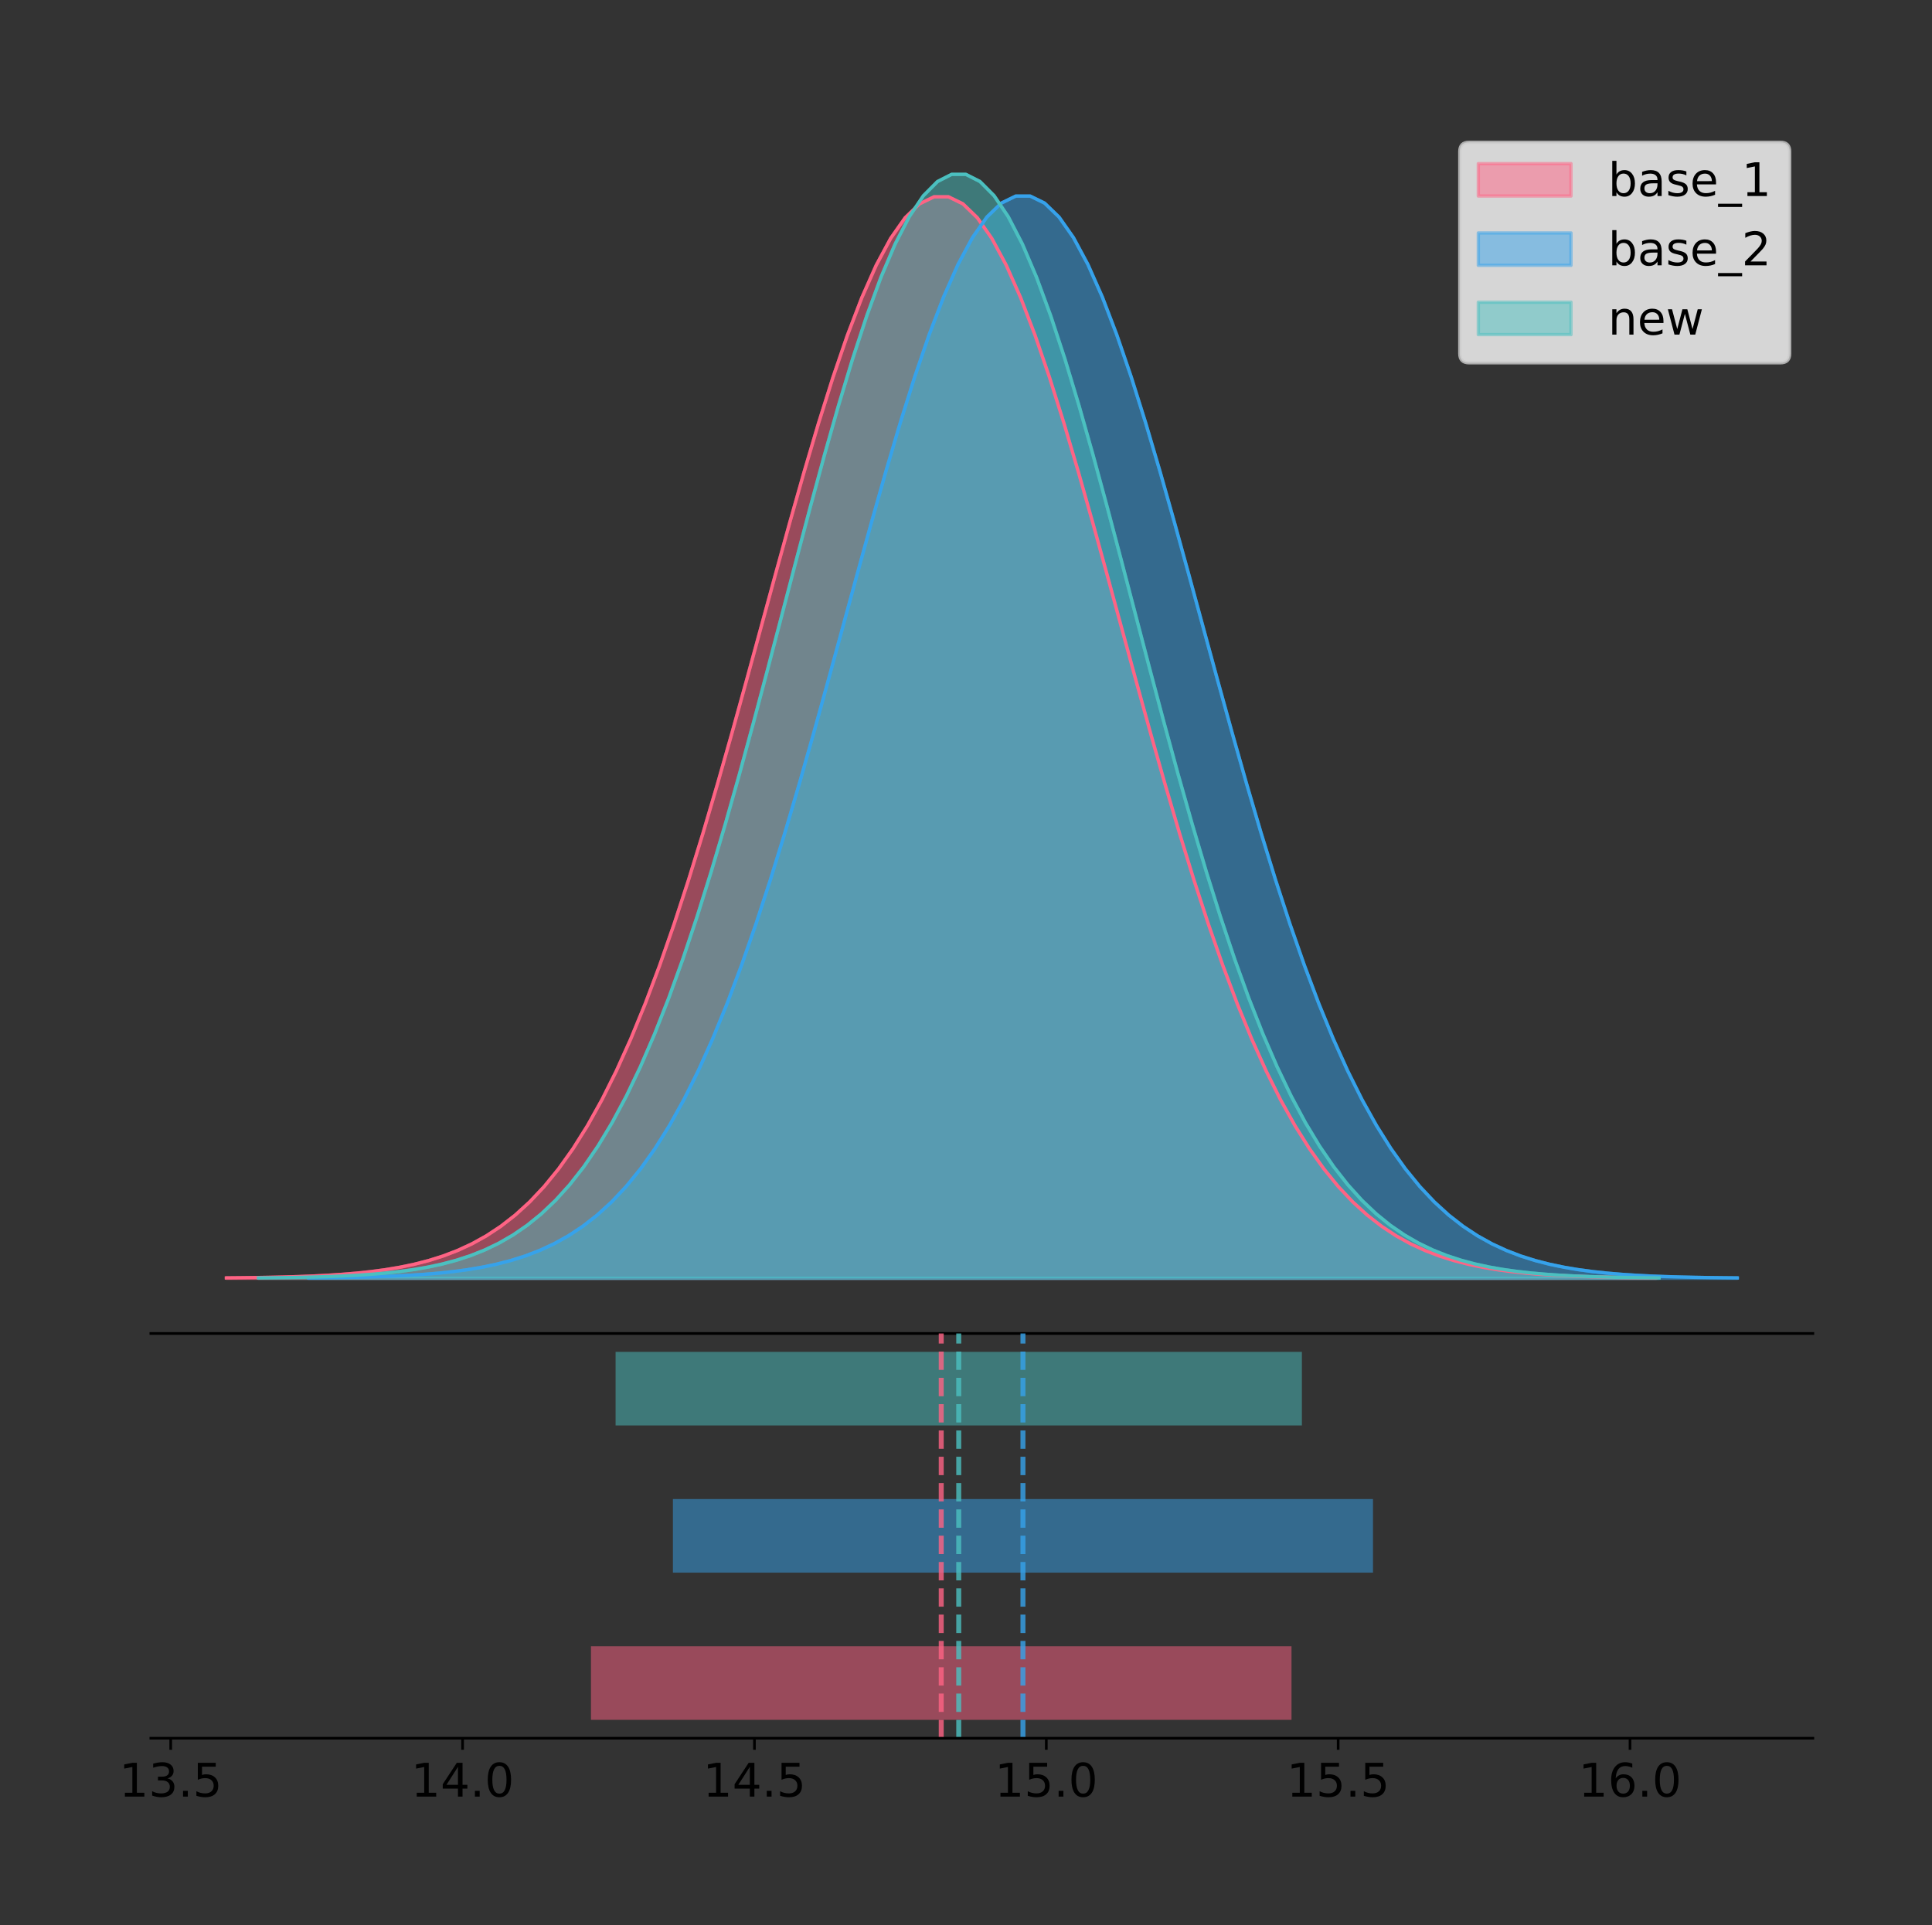 <?xml version="1.0" encoding="utf-8" standalone="no"?>
<!DOCTYPE svg PUBLIC "-//W3C//DTD SVG 1.1//EN"
  "http://www.w3.org/Graphics/SVG/1.1/DTD/svg11.dtd">
<!-- Created with matplotlib (https://matplotlib.org/) -->
<svg height="581.789pt" version="1.1" viewBox="0 0 583.779 581.789" width="583.779pt" xmlns="http://www.w3.org/2000/svg" xmlns:xlink="http://www.w3.org/1999/xlink">
 <rect x="0" y="0" width="583.779" height="581.789" fill="#333333" stroke="none"/>
 <defs>
  <style type="text/css">
*{stroke-linecap:butt;stroke-linejoin:round;}
  </style>
 </defs>
 <g id="figure_1">
  <g id="patch_1">
   <path d="M 0 581.789 
L 583.779 581.789 
L 583.779 0 
L 0 0 
z
" style="fill:none;"/>
  </g>
  <g id="axes_1">
   <g id="patch_2">
    <path d="M 45.579 402.93 
L 547.779 402.93 
L 547.779 36 
L 45.579 36 
z
" style="fill:none;"/>
   </g>
   <g id="PolyCollection_1">
    <defs>
     <path d="M 68.406 -195.538 
L 68.406 -195.648 
L 72.769 -195.689 
L 77.133 -195.745 
L 81.497 -195.819 
L 85.86 -195.917 
L 90.224 -196.047 
L 94.588 -196.216 
L 98.951 -196.436 
L 103.315 -196.72 
L 107.678 -197.083 
L 112.042 -197.544 
L 116.406 -198.125 
L 120.769 -198.854 
L 125.133 -199.76 
L 129.497 -200.879 
L 133.86 -202.251 
L 138.224 -203.919 
L 142.587 -205.935 
L 146.951 -208.351 
L 151.315 -211.226 
L 155.678 -214.621 
L 160.042 -218.599 
L 164.405 -223.226 
L 168.769 -228.564 
L 173.133 -234.675 
L 177.496 -241.615 
L 181.86 -249.433 
L 186.224 -258.167 
L 190.587 -267.843 
L 194.951 -278.47 
L 199.314 -290.039 
L 203.678 -302.523 
L 208.042 -315.866 
L 212.405 -329.993 
L 216.769 -344.801 
L 221.132 -360.161 
L 225.496 -375.921 
L 229.86 -391.902 
L 234.223 -407.908 
L 238.587 -423.723 
L 242.951 -439.121 
L 247.314 -453.865 
L 251.678 -467.719 
L 256.041 -480.449 
L 260.405 -491.833 
L 264.769 -501.667 
L 269.132 -509.768 
L 273.496 -515.984 
L 277.86 -520.197 
L 282.223 -522.324 
L 286.587 -522.324 
L 290.95 -520.197 
L 295.314 -515.984 
L 299.678 -509.768 
L 304.041 -501.667 
L 308.405 -491.833 
L 312.768 -480.449 
L 317.132 -467.719 
L 321.496 -453.865 
L 325.859 -439.121 
L 330.223 -423.723 
L 334.587 -407.908 
L 338.95 -391.902 
L 343.314 -375.921 
L 347.677 -360.161 
L 352.041 -344.801 
L 356.405 -329.993 
L 360.768 -315.866 
L 365.132 -302.523 
L 369.495 -290.039 
L 373.859 -278.47 
L 378.223 -267.843 
L 382.586 -258.167 
L 386.95 -249.433 
L 391.314 -241.615 
L 395.677 -234.675 
L 400.041 -228.564 
L 404.404 -223.226 
L 408.768 -218.599 
L 413.132 -214.621 
L 417.495 -211.226 
L 421.859 -208.351 
L 426.223 -205.935 
L 430.586 -203.919 
L 434.95 -202.251 
L 439.313 -200.879 
L 443.677 -199.76 
L 448.041 -198.854 
L 452.404 -198.125 
L 456.768 -197.544 
L 461.131 -197.083 
L 465.495 -196.72 
L 469.859 -196.436 
L 474.222 -196.216 
L 478.586 -196.047 
L 482.95 -195.917 
L 487.313 -195.819 
L 491.677 -195.745 
L 496.04 -195.689 
L 500.404 -195.648 
L 500.404 -195.538 
L 500.404 -195.538 
L 496.04 -195.538 
L 491.677 -195.538 
L 487.313 -195.538 
L 482.95 -195.538 
L 478.586 -195.538 
L 474.222 -195.538 
L 469.859 -195.538 
L 465.495 -195.538 
L 461.131 -195.538 
L 456.768 -195.538 
L 452.404 -195.538 
L 448.041 -195.538 
L 443.677 -195.538 
L 439.313 -195.538 
L 434.95 -195.538 
L 430.586 -195.538 
L 426.223 -195.538 
L 421.859 -195.538 
L 417.495 -195.538 
L 413.132 -195.538 
L 408.768 -195.538 
L 404.404 -195.538 
L 400.041 -195.538 
L 395.677 -195.538 
L 391.314 -195.538 
L 386.95 -195.538 
L 382.586 -195.538 
L 378.223 -195.538 
L 373.859 -195.538 
L 369.495 -195.538 
L 365.132 -195.538 
L 360.768 -195.538 
L 356.405 -195.538 
L 352.041 -195.538 
L 347.677 -195.538 
L 343.314 -195.538 
L 338.95 -195.538 
L 334.587 -195.538 
L 330.223 -195.538 
L 325.859 -195.538 
L 321.496 -195.538 
L 317.132 -195.538 
L 312.768 -195.538 
L 308.405 -195.538 
L 304.041 -195.538 
L 299.678 -195.538 
L 295.314 -195.538 
L 290.95 -195.538 
L 286.587 -195.538 
L 282.223 -195.538 
L 277.86 -195.538 
L 273.496 -195.538 
L 269.132 -195.538 
L 264.769 -195.538 
L 260.405 -195.538 
L 256.041 -195.538 
L 251.678 -195.538 
L 247.314 -195.538 
L 242.951 -195.538 
L 238.587 -195.538 
L 234.223 -195.538 
L 229.86 -195.538 
L 225.496 -195.538 
L 221.132 -195.538 
L 216.769 -195.538 
L 212.405 -195.538 
L 208.042 -195.538 
L 203.678 -195.538 
L 199.314 -195.538 
L 194.951 -195.538 
L 190.587 -195.538 
L 186.224 -195.538 
L 181.86 -195.538 
L 177.496 -195.538 
L 173.133 -195.538 
L 168.769 -195.538 
L 164.405 -195.538 
L 160.042 -195.538 
L 155.678 -195.538 
L 151.315 -195.538 
L 146.951 -195.538 
L 142.587 -195.538 
L 138.224 -195.538 
L 133.86 -195.538 
L 129.497 -195.538 
L 125.133 -195.538 
L 120.769 -195.538 
L 116.406 -195.538 
L 112.042 -195.538 
L 107.678 -195.538 
L 103.315 -195.538 
L 98.951 -195.538 
L 94.588 -195.538 
L 90.224 -195.538 
L 85.86 -195.538 
L 81.497 -195.538 
L 77.133 -195.538 
L 72.769 -195.538 
L 68.406 -195.538 
z
" id="m740351910e" style="stroke:#ff6384;stroke-opacity:0.5;"/>
    </defs>
    <g clip-path="url(#p8a642c2699)">
     <use style="fill:#ff6384;fill-opacity:0.5;stroke:#ff6384;stroke-opacity:0.5;" x="0" xlink:href="#m740351910e" y="581.789"/>
    </g>
   </g>
   <g id="PolyCollection_2">
    <defs>
     <path d="M 93.244 -195.538 
L 93.244 -195.648 
L 97.605 -195.689 
L 101.966 -195.745 
L 106.326 -195.819 
L 110.687 -195.918 
L 115.048 -196.047 
L 119.408 -196.217 
L 123.769 -196.437 
L 128.13 -196.721 
L 132.49 -197.084 
L 136.851 -197.545 
L 141.212 -198.127 
L 145.573 -198.856 
L 149.933 -199.763 
L 154.294 -200.883 
L 158.655 -202.255 
L 163.015 -203.925 
L 167.376 -205.942 
L 171.737 -208.36 
L 176.097 -211.236 
L 180.458 -214.634 
L 184.819 -218.615 
L 189.179 -223.244 
L 193.54 -228.586 
L 197.901 -234.702 
L 202.261 -241.646 
L 206.622 -249.469 
L 210.983 -258.209 
L 215.343 -267.891 
L 219.704 -278.526 
L 224.065 -290.103 
L 228.425 -302.595 
L 232.786 -315.947 
L 237.147 -330.084 
L 241.507 -344.902 
L 245.868 -360.272 
L 250.229 -376.042 
L 254.589 -392.034 
L 258.95 -408.051 
L 263.311 -423.877 
L 267.671 -439.285 
L 272.032 -454.039 
L 276.393 -467.902 
L 280.753 -480.641 
L 285.114 -492.033 
L 289.475 -501.873 
L 293.836 -509.98 
L 298.196 -516.201 
L 302.557 -520.416 
L 306.918 -522.544 
L 311.278 -522.544 
L 315.639 -520.416 
L 320 -516.201 
L 324.36 -509.98 
L 328.721 -501.873 
L 333.082 -492.033 
L 337.442 -480.641 
L 341.803 -467.902 
L 346.164 -454.039 
L 350.524 -439.285 
L 354.885 -423.877 
L 359.246 -408.051 
L 363.606 -392.034 
L 367.967 -376.042 
L 372.328 -360.272 
L 376.688 -344.902 
L 381.049 -330.084 
L 385.41 -315.947 
L 389.77 -302.595 
L 394.131 -290.103 
L 398.492 -278.526 
L 402.852 -267.891 
L 407.213 -258.209 
L 411.574 -249.469 
L 415.934 -241.646 
L 420.295 -234.702 
L 424.656 -228.586 
L 429.016 -223.244 
L 433.377 -218.615 
L 437.738 -214.634 
L 442.098 -211.236 
L 446.459 -208.36 
L 450.82 -205.942 
L 455.181 -203.925 
L 459.541 -202.255 
L 463.902 -200.883 
L 468.263 -199.763 
L 472.623 -198.856 
L 476.984 -198.127 
L 481.345 -197.545 
L 485.705 -197.084 
L 490.066 -196.721 
L 494.427 -196.437 
L 498.787 -196.217 
L 503.148 -196.047 
L 507.509 -195.918 
L 511.869 -195.819 
L 516.23 -195.745 
L 520.591 -195.689 
L 524.951 -195.648 
L 524.951 -195.538 
L 524.951 -195.538 
L 520.591 -195.538 
L 516.23 -195.538 
L 511.869 -195.538 
L 507.509 -195.538 
L 503.148 -195.538 
L 498.787 -195.538 
L 494.427 -195.538 
L 490.066 -195.538 
L 485.705 -195.538 
L 481.345 -195.538 
L 476.984 -195.538 
L 472.623 -195.538 
L 468.263 -195.538 
L 463.902 -195.538 
L 459.541 -195.538 
L 455.181 -195.538 
L 450.82 -195.538 
L 446.459 -195.538 
L 442.098 -195.538 
L 437.738 -195.538 
L 433.377 -195.538 
L 429.016 -195.538 
L 424.656 -195.538 
L 420.295 -195.538 
L 415.934 -195.538 
L 411.574 -195.538 
L 407.213 -195.538 
L 402.852 -195.538 
L 398.492 -195.538 
L 394.131 -195.538 
L 389.77 -195.538 
L 385.41 -195.538 
L 381.049 -195.538 
L 376.688 -195.538 
L 372.328 -195.538 
L 367.967 -195.538 
L 363.606 -195.538 
L 359.246 -195.538 
L 354.885 -195.538 
L 350.524 -195.538 
L 346.164 -195.538 
L 341.803 -195.538 
L 337.442 -195.538 
L 333.082 -195.538 
L 328.721 -195.538 
L 324.36 -195.538 
L 320 -195.538 
L 315.639 -195.538 
L 311.278 -195.538 
L 306.918 -195.538 
L 302.557 -195.538 
L 298.196 -195.538 
L 293.836 -195.538 
L 289.475 -195.538 
L 285.114 -195.538 
L 280.753 -195.538 
L 276.393 -195.538 
L 272.032 -195.538 
L 267.671 -195.538 
L 263.311 -195.538 
L 258.95 -195.538 
L 254.589 -195.538 
L 250.229 -195.538 
L 245.868 -195.538 
L 241.507 -195.538 
L 237.147 -195.538 
L 232.786 -195.538 
L 228.425 -195.538 
L 224.065 -195.538 
L 219.704 -195.538 
L 215.343 -195.538 
L 210.983 -195.538 
L 206.622 -195.538 
L 202.261 -195.538 
L 197.901 -195.538 
L 193.54 -195.538 
L 189.179 -195.538 
L 184.819 -195.538 
L 180.458 -195.538 
L 176.097 -195.538 
L 171.737 -195.538 
L 167.376 -195.538 
L 163.015 -195.538 
L 158.655 -195.538 
L 154.294 -195.538 
L 149.933 -195.538 
L 145.573 -195.538 
L 141.212 -195.538 
L 136.851 -195.538 
L 132.49 -195.538 
L 128.13 -195.538 
L 123.769 -195.538 
L 119.408 -195.538 
L 115.048 -195.538 
L 110.687 -195.538 
L 106.326 -195.538 
L 101.966 -195.538 
L 97.605 -195.538 
L 93.244 -195.538 
z
" id="m116560b993" style="stroke:#36a2eb;stroke-opacity:0.5;"/>
    </defs>
    <g clip-path="url(#p8a642c2699)">
     <use style="fill:#36a2eb;fill-opacity:0.5;stroke:#36a2eb;stroke-opacity:0.5;" x="0" xlink:href="#m116560b993" y="581.789"/>
    </g>
   </g>
   <g id="PolyCollection_3">
    <defs>
     <path d="M 78.092 -195.538 
L 78.092 -195.65 
L 82.367 -195.692 
L 86.642 -195.749 
L 90.916 -195.825 
L 95.191 -195.925 
L 99.466 -196.058 
L 103.741 -196.23 
L 108.016 -196.455 
L 112.291 -196.744 
L 116.565 -197.115 
L 120.84 -197.585 
L 125.115 -198.179 
L 129.39 -198.923 
L 133.665 -199.848 
L 137.94 -200.99 
L 142.215 -202.39 
L 146.489 -204.093 
L 150.764 -206.151 
L 155.039 -208.617 
L 159.314 -211.552 
L 163.589 -215.017 
L 167.864 -219.078 
L 172.138 -223.801 
L 176.413 -229.25 
L 180.688 -235.488 
L 184.963 -242.572 
L 189.238 -250.552 
L 193.513 -259.468 
L 197.787 -269.344 
L 202.062 -280.192 
L 206.337 -292.002 
L 210.612 -304.744 
L 214.887 -318.365 
L 219.162 -332.786 
L 223.436 -347.901 
L 227.711 -363.58 
L 231.986 -379.667 
L 236.261 -395.98 
L 240.536 -412.318 
L 244.811 -428.462 
L 249.085 -444.18 
L 253.36 -459.23 
L 257.635 -473.372 
L 261.91 -486.366 
L 266.185 -497.987 
L 270.46 -508.025 
L 274.734 -516.294 
L 279.009 -522.64 
L 283.284 -526.94 
L 287.559 -529.111 
L 291.834 -529.111 
L 296.109 -526.94 
L 300.383 -522.64 
L 304.658 -516.294 
L 308.933 -508.025 
L 313.208 -497.987 
L 317.483 -486.366 
L 321.758 -473.372 
L 326.032 -459.23 
L 330.307 -444.18 
L 334.582 -428.462 
L 338.857 -412.318 
L 343.132 -395.98 
L 347.407 -379.667 
L 351.681 -363.58 
L 355.956 -347.901 
L 360.231 -332.786 
L 364.506 -318.365 
L 368.781 -304.744 
L 373.056 -292.002 
L 377.33 -280.192 
L 381.605 -269.344 
L 385.88 -259.468 
L 390.155 -250.552 
L 394.43 -242.572 
L 398.705 -235.488 
L 402.979 -229.25 
L 407.254 -223.801 
L 411.529 -219.078 
L 415.804 -215.017 
L 420.079 -211.552 
L 424.354 -208.617 
L 428.628 -206.151 
L 432.903 -204.093 
L 437.178 -202.39 
L 441.453 -200.99 
L 445.728 -199.848 
L 450.003 -198.923 
L 454.277 -198.179 
L 458.552 -197.585 
L 462.827 -197.115 
L 467.102 -196.744 
L 471.377 -196.455 
L 475.652 -196.23 
L 479.926 -196.058 
L 484.201 -195.925 
L 488.476 -195.825 
L 492.751 -195.749 
L 497.026 -195.692 
L 501.301 -195.65 
L 501.301 -195.538 
L 501.301 -195.538 
L 497.026 -195.538 
L 492.751 -195.538 
L 488.476 -195.538 
L 484.201 -195.538 
L 479.926 -195.538 
L 475.652 -195.538 
L 471.377 -195.538 
L 467.102 -195.538 
L 462.827 -195.538 
L 458.552 -195.538 
L 454.277 -195.538 
L 450.003 -195.538 
L 445.728 -195.538 
L 441.453 -195.538 
L 437.178 -195.538 
L 432.903 -195.538 
L 428.628 -195.538 
L 424.354 -195.538 
L 420.079 -195.538 
L 415.804 -195.538 
L 411.529 -195.538 
L 407.254 -195.538 
L 402.979 -195.538 
L 398.705 -195.538 
L 394.43 -195.538 
L 390.155 -195.538 
L 385.88 -195.538 
L 381.605 -195.538 
L 377.33 -195.538 
L 373.056 -195.538 
L 368.781 -195.538 
L 364.506 -195.538 
L 360.231 -195.538 
L 355.956 -195.538 
L 351.681 -195.538 
L 347.407 -195.538 
L 343.132 -195.538 
L 338.857 -195.538 
L 334.582 -195.538 
L 330.307 -195.538 
L 326.032 -195.538 
L 321.758 -195.538 
L 317.483 -195.538 
L 313.208 -195.538 
L 308.933 -195.538 
L 304.658 -195.538 
L 300.383 -195.538 
L 296.109 -195.538 
L 291.834 -195.538 
L 287.559 -195.538 
L 283.284 -195.538 
L 279.009 -195.538 
L 274.734 -195.538 
L 270.46 -195.538 
L 266.185 -195.538 
L 261.91 -195.538 
L 257.635 -195.538 
L 253.36 -195.538 
L 249.085 -195.538 
L 244.811 -195.538 
L 240.536 -195.538 
L 236.261 -195.538 
L 231.986 -195.538 
L 227.711 -195.538 
L 223.436 -195.538 
L 219.162 -195.538 
L 214.887 -195.538 
L 210.612 -195.538 
L 206.337 -195.538 
L 202.062 -195.538 
L 197.787 -195.538 
L 193.513 -195.538 
L 189.238 -195.538 
L 184.963 -195.538 
L 180.688 -195.538 
L 176.413 -195.538 
L 172.138 -195.538 
L 167.864 -195.538 
L 163.589 -195.538 
L 159.314 -195.538 
L 155.039 -195.538 
L 150.764 -195.538 
L 146.489 -195.538 
L 142.215 -195.538 
L 137.94 -195.538 
L 133.665 -195.538 
L 129.39 -195.538 
L 125.115 -195.538 
L 120.84 -195.538 
L 116.565 -195.538 
L 112.291 -195.538 
L 108.016 -195.538 
L 103.741 -195.538 
L 99.466 -195.538 
L 95.191 -195.538 
L 90.916 -195.538 
L 86.642 -195.538 
L 82.367 -195.538 
L 78.092 -195.538 
z
" id="m02b53b668a" style="stroke:#4bc0c0;stroke-opacity:0.5;"/>
    </defs>
    <g clip-path="url(#p8a642c2699)">
     <use style="fill:#4bc0c0;fill-opacity:0.5;stroke:#4bc0c0;stroke-opacity:0.5;" x="0" xlink:href="#m02b53b668a" y="581.789"/>
    </g>
   </g>
   <g id="line2d_1">
    <path clip-path="url(#p8a642c2699)" d="M 68.406 386.142 
L 72.769 386.1 
L 77.133 386.045 
L 81.497 385.97 
L 85.86 385.872 
L 90.224 385.742 
L 94.588 385.573 
L 98.951 385.353 
L 103.315 385.07 
L 107.678 384.707 
L 112.042 384.246 
L 116.406 383.664 
L 120.769 382.935 
L 125.133 382.029 
L 129.497 380.91 
L 133.86 379.539 
L 138.224 377.87 
L 142.587 375.855 
L 146.951 373.438 
L 151.315 370.564 
L 155.678 367.169 
L 160.042 363.19 
L 164.405 358.564 
L 168.769 353.225 
L 173.133 347.114 
L 177.496 340.174 
L 181.86 332.356 
L 186.224 323.622 
L 190.587 313.947 
L 194.951 303.32 
L 199.314 291.75 
L 203.678 279.267 
L 208.042 265.923 
L 212.405 251.796 
L 216.769 236.988 
L 221.132 221.628 
L 225.496 205.869 
L 229.86 189.888 
L 234.223 173.882 
L 238.587 158.066 
L 242.951 142.668 
L 247.314 127.924 
L 251.678 114.071 
L 256.041 101.341 
L 260.405 89.956 
L 264.769 80.123 
L 269.132 72.021 
L 273.496 65.805 
L 277.86 61.593 
L 282.223 59.466 
L 286.587 59.466 
L 290.95 61.593 
L 295.314 65.805 
L 299.678 72.021 
L 304.041 80.123 
L 308.405 89.956 
L 312.768 101.341 
L 317.132 114.071 
L 321.496 127.924 
L 325.859 142.668 
L 330.223 158.066 
L 334.587 173.882 
L 338.95 189.888 
L 343.314 205.869 
L 347.677 221.628 
L 352.041 236.988 
L 356.405 251.796 
L 360.768 265.923 
L 365.132 279.267 
L 369.495 291.75 
L 373.859 303.32 
L 378.223 313.947 
L 382.586 323.622 
L 386.95 332.356 
L 391.314 340.174 
L 395.677 347.114 
L 400.041 353.225 
L 404.404 358.564 
L 408.768 363.19 
L 413.132 367.169 
L 417.495 370.564 
L 421.859 373.438 
L 426.223 375.855 
L 430.586 377.87 
L 434.95 379.539 
L 439.313 380.91 
L 443.677 382.029 
L 448.041 382.935 
L 452.404 383.664 
L 456.768 384.246 
L 461.131 384.707 
L 465.495 385.07 
L 469.859 385.353 
L 474.222 385.573 
L 478.586 385.742 
L 482.95 385.872 
L 487.313 385.97 
L 491.677 386.045 
L 496.04 386.1 
L 500.404 386.142 
" style="fill:none;stroke:#ff6384;stroke-linecap:square;"/>
   </g>
   <g id="line2d_2">
    <path clip-path="url(#p8a642c2699)" d="M 93.244 386.142 
L 97.605 386.1 
L 101.966 386.045 
L 106.326 385.97 
L 110.687 385.872 
L 115.048 385.742 
L 119.408 385.573 
L 123.769 385.352 
L 128.13 385.069 
L 132.49 384.706 
L 136.851 384.244 
L 141.212 383.662 
L 145.573 382.933 
L 149.933 382.026 
L 154.294 380.907 
L 158.655 379.534 
L 163.015 377.864 
L 167.376 375.848 
L 171.737 373.43 
L 176.097 370.553 
L 180.458 367.156 
L 184.819 363.175 
L 189.179 358.545 
L 193.54 353.203 
L 197.901 347.088 
L 202.261 340.143 
L 206.622 332.32 
L 210.983 323.58 
L 215.343 313.898 
L 219.704 303.264 
L 224.065 291.686 
L 228.425 279.195 
L 232.786 265.842 
L 237.147 251.705 
L 241.507 236.887 
L 245.868 221.517 
L 250.229 205.747 
L 254.589 189.755 
L 258.95 173.738 
L 263.311 157.912 
L 267.671 142.504 
L 272.032 127.75 
L 276.393 113.887 
L 280.753 101.148 
L 285.114 89.756 
L 289.475 79.916 
L 293.836 71.809 
L 298.196 65.589 
L 302.557 61.374 
L 306.918 59.245 
L 311.278 59.245 
L 315.639 61.374 
L 320 65.589 
L 324.36 71.809 
L 328.721 79.916 
L 333.082 89.756 
L 337.442 101.148 
L 341.803 113.887 
L 346.164 127.75 
L 350.524 142.504 
L 354.885 157.912 
L 359.246 173.738 
L 363.606 189.755 
L 367.967 205.747 
L 372.328 221.517 
L 376.688 236.887 
L 381.049 251.705 
L 385.41 265.842 
L 389.77 279.195 
L 394.131 291.686 
L 398.492 303.264 
L 402.852 313.898 
L 407.213 323.58 
L 411.574 332.32 
L 415.934 340.143 
L 420.295 347.088 
L 424.656 353.203 
L 429.016 358.545 
L 433.377 363.175 
L 437.738 367.156 
L 442.098 370.553 
L 446.459 373.43 
L 450.82 375.848 
L 455.181 377.864 
L 459.541 379.534 
L 463.902 380.907 
L 468.263 382.026 
L 472.623 382.933 
L 476.984 383.662 
L 481.345 384.244 
L 485.705 384.706 
L 490.066 385.069 
L 494.427 385.352 
L 498.787 385.573 
L 503.148 385.742 
L 507.509 385.872 
L 511.869 385.97 
L 516.23 386.045 
L 520.591 386.1 
L 524.951 386.142 
" style="fill:none;stroke:#36a2eb;stroke-linecap:square;"/>
   </g>
   <g id="line2d_3">
    <path clip-path="url(#p8a642c2699)" d="M 78.092 386.139 
L 82.367 386.097 
L 86.642 386.04 
L 90.916 385.965 
L 95.191 385.864 
L 99.466 385.732 
L 103.741 385.559 
L 108.016 385.334 
L 112.291 385.045 
L 116.565 384.675 
L 120.84 384.204 
L 125.115 383.61 
L 129.39 382.867 
L 133.665 381.941 
L 137.94 380.799 
L 142.215 379.399 
L 146.489 377.696 
L 150.764 375.639 
L 155.039 373.172 
L 159.314 370.238 
L 163.589 366.772 
L 167.864 362.711 
L 172.138 357.989 
L 176.413 352.539 
L 180.688 346.301 
L 184.963 339.217 
L 189.238 331.237 
L 193.513 322.322 
L 197.787 312.445 
L 202.062 301.597 
L 206.337 289.787 
L 210.612 277.045 
L 214.887 263.424 
L 219.162 249.004 
L 223.436 233.888 
L 227.711 218.209 
L 231.986 202.123 
L 236.261 185.809 
L 240.536 169.471 
L 244.811 153.327 
L 249.085 137.61 
L 253.36 122.559 
L 257.635 108.418 
L 261.91 95.423 
L 266.185 83.803 
L 270.46 73.765 
L 274.734 65.495 
L 279.009 59.15 
L 283.284 54.85 
L 287.559 52.679 
L 291.834 52.679 
L 296.109 54.85 
L 300.383 59.15 
L 304.658 65.495 
L 308.933 73.765 
L 313.208 83.803 
L 317.483 95.423 
L 321.758 108.418 
L 326.032 122.559 
L 330.307 137.61 
L 334.582 153.327 
L 338.857 169.471 
L 343.132 185.809 
L 347.407 202.123 
L 351.681 218.209 
L 355.956 233.888 
L 360.231 249.004 
L 364.506 263.424 
L 368.781 277.045 
L 373.056 289.787 
L 377.33 301.597 
L 381.605 312.445 
L 385.88 322.322 
L 390.155 331.237 
L 394.43 339.217 
L 398.705 346.301 
L 402.979 352.539 
L 407.254 357.989 
L 411.529 362.711 
L 415.804 366.772 
L 420.079 370.238 
L 424.354 373.172 
L 428.628 375.639 
L 432.903 377.696 
L 437.178 379.399 
L 441.453 380.799 
L 445.728 381.941 
L 450.003 382.867 
L 454.277 383.61 
L 458.552 384.204 
L 462.827 384.675 
L 467.102 385.045 
L 471.377 385.334 
L 475.652 385.559 
L 479.926 385.732 
L 484.201 385.864 
L 488.476 385.965 
L 492.751 386.04 
L 497.026 386.097 
L 501.301 386.139 
" style="fill:none;stroke:#4bc0c0;stroke-linecap:square;"/>
   </g>
   <g id="patch_3">
    <path d="M 45.579 402.93 
L 547.779 402.93 
" style="fill:none;stroke:#000000;stroke-linecap:square;stroke-linejoin:miter;stroke-width:0.8;"/>
   </g>
   <g id="legend_1">
    <g id="patch_4">
     <path d="M 443.896 109.627 
L 537.979 109.627 
Q 540.779 109.627 540.779 106.827 
L 540.779 45.8 
Q 540.779 43 537.979 43 
L 443.896 43 
Q 441.096 43 441.096 45.8 
L 441.096 106.827 
Q 441.096 109.627 443.896 109.627 
z
" style="fill:#ffffff;opacity:0.8;stroke:#cccccc;stroke-linejoin:miter;"/>
    </g>
    <g id="patch_5">
     <path d="M 446.696 59.238 
L 474.696 59.238 
L 474.696 49.438 
L 446.696 49.438 
z
" style="fill:#ff6384;opacity:0.5;stroke:#ff6384;stroke-linejoin:miter;"/>
    </g>
    <g id="text_1">
     <!-- base_1 -->
     <defs>
      <path d="M 48.688 27.297 
Q 48.688 37.203 44.609 42.844 
Q 40.531 48.484 33.406 48.484 
Q 26.266 48.484 22.188 42.844 
Q 18.109 37.203 18.109 27.297 
Q 18.109 17.391 22.188 11.75 
Q 26.266 6.109 33.406 6.109 
Q 40.531 6.109 44.609 11.75 
Q 48.688 17.391 48.688 27.297 
z
M 18.109 46.391 
Q 20.953 51.266 25.266 53.625 
Q 29.594 56 35.594 56 
Q 45.562 56 51.781 48.094 
Q 58.016 40.188 58.016 27.297 
Q 58.016 14.406 51.781 6.484 
Q 45.562 -1.422 35.594 -1.422 
Q 29.594 -1.422 25.266 0.953 
Q 20.953 3.328 18.109 8.203 
L 18.109 0 
L 9.078 0 
L 9.078 75.984 
L 18.109 75.984 
z
" id="DejaVuSans-98"/>
      <path d="M 34.281 27.484 
Q 23.391 27.484 19.188 25 
Q 14.984 22.516 14.984 16.5 
Q 14.984 11.719 18.141 8.906 
Q 21.297 6.109 26.703 6.109 
Q 34.188 6.109 38.703 11.406 
Q 43.219 16.703 43.219 25.484 
L 43.219 27.484 
z
M 52.203 31.203 
L 52.203 0 
L 43.219 0 
L 43.219 8.297 
Q 40.141 3.328 35.547 0.953 
Q 30.953 -1.422 24.312 -1.422 
Q 15.922 -1.422 10.953 3.297 
Q 6 8.016 6 15.922 
Q 6 25.141 12.172 29.828 
Q 18.359 34.516 30.609 34.516 
L 43.219 34.516 
L 43.219 35.406 
Q 43.219 41.609 39.141 45 
Q 35.062 48.391 27.688 48.391 
Q 23 48.391 18.547 47.266 
Q 14.109 46.141 10.016 43.891 
L 10.016 52.203 
Q 14.938 54.109 19.578 55.047 
Q 24.219 56 28.609 56 
Q 40.484 56 46.344 49.844 
Q 52.203 43.703 52.203 31.203 
z
" id="DejaVuSans-97"/>
      <path d="M 44.281 53.078 
L 44.281 44.578 
Q 40.484 46.531 36.375 47.5 
Q 32.281 48.484 27.875 48.484 
Q 21.188 48.484 17.844 46.438 
Q 14.5 44.391 14.5 40.281 
Q 14.5 37.156 16.891 35.375 
Q 19.281 33.594 26.516 31.984 
L 29.594 31.297 
Q 39.156 29.25 43.188 25.516 
Q 47.219 21.781 47.219 15.094 
Q 47.219 7.469 41.188 3.016 
Q 35.156 -1.422 24.609 -1.422 
Q 20.219 -1.422 15.453 -0.562 
Q 10.688 0.297 5.422 2 
L 5.422 11.281 
Q 10.406 8.688 15.234 7.391 
Q 20.062 6.109 24.812 6.109 
Q 31.156 6.109 34.562 8.281 
Q 37.984 10.453 37.984 14.406 
Q 37.984 18.062 35.516 20.016 
Q 33.062 21.969 24.703 23.781 
L 21.578 24.516 
Q 13.234 26.266 9.516 29.906 
Q 5.812 33.547 5.812 39.891 
Q 5.812 47.609 11.281 51.797 
Q 16.75 56 26.812 56 
Q 31.781 56 36.172 55.266 
Q 40.578 54.547 44.281 53.078 
z
" id="DejaVuSans-115"/>
      <path d="M 56.203 29.594 
L 56.203 25.203 
L 14.891 25.203 
Q 15.484 15.922 20.484 11.062 
Q 25.484 6.203 34.422 6.203 
Q 39.594 6.203 44.453 7.469 
Q 49.312 8.734 54.109 11.281 
L 54.109 2.781 
Q 49.266 0.734 44.188 -0.344 
Q 39.109 -1.422 33.891 -1.422 
Q 20.797 -1.422 13.156 6.188 
Q 5.516 13.812 5.516 26.812 
Q 5.516 40.234 12.766 48.109 
Q 20.016 56 32.328 56 
Q 43.359 56 49.781 48.891 
Q 56.203 41.797 56.203 29.594 
z
M 47.219 32.234 
Q 47.125 39.594 43.094 43.984 
Q 39.062 48.391 32.422 48.391 
Q 24.906 48.391 20.391 44.141 
Q 15.875 39.891 15.188 32.172 
z
" id="DejaVuSans-101"/>
      <path d="M 50.984 -16.609 
L 50.984 -23.578 
L -0.984 -23.578 
L -0.984 -16.609 
z
" id="DejaVuSans-95"/>
      <path d="M 12.406 8.297 
L 28.516 8.297 
L 28.516 63.922 
L 10.984 60.406 
L 10.984 69.391 
L 28.422 72.906 
L 38.281 72.906 
L 38.281 8.297 
L 54.391 8.297 
L 54.391 0 
L 12.406 0 
z
" id="DejaVuSans-49"/>
     </defs>
     <g transform="translate(485.896 59.238)scale(0.14 -0.14)">
      <use xlink:href="#DejaVuSans-98"/>
      <use x="63.477" xlink:href="#DejaVuSans-97"/>
      <use x="124.756" xlink:href="#DejaVuSans-115"/>
      <use x="176.855" xlink:href="#DejaVuSans-101"/>
      <use x="238.379" xlink:href="#DejaVuSans-95"/>
      <use x="288.379" xlink:href="#DejaVuSans-49"/>
     </g>
    </g>
    <g id="patch_6">
     <path d="M 446.696 80.177 
L 474.696 80.177 
L 474.696 70.377 
L 446.696 70.377 
z
" style="fill:#36a2eb;opacity:0.5;stroke:#36a2eb;stroke-linejoin:miter;"/>
    </g>
    <g id="text_2">
     <!-- base_2 -->
     <defs>
      <path d="M 19.188 8.297 
L 53.609 8.297 
L 53.609 0 
L 7.328 0 
L 7.328 8.297 
Q 12.938 14.109 22.625 23.891 
Q 32.328 33.688 34.812 36.531 
Q 39.547 41.844 41.422 45.531 
Q 43.312 49.219 43.312 52.781 
Q 43.312 58.594 39.234 62.25 
Q 35.156 65.922 28.609 65.922 
Q 23.969 65.922 18.812 64.312 
Q 13.672 62.703 7.812 59.422 
L 7.812 69.391 
Q 13.766 71.781 18.938 73 
Q 24.125 74.219 28.422 74.219 
Q 39.75 74.219 46.484 68.547 
Q 53.219 62.891 53.219 53.422 
Q 53.219 48.922 51.531 44.891 
Q 49.859 40.875 45.406 35.406 
Q 44.188 33.984 37.641 27.219 
Q 31.109 20.453 19.188 8.297 
z
" id="DejaVuSans-50"/>
     </defs>
     <g transform="translate(485.896 80.177)scale(0.14 -0.14)">
      <use xlink:href="#DejaVuSans-98"/>
      <use x="63.477" xlink:href="#DejaVuSans-97"/>
      <use x="124.756" xlink:href="#DejaVuSans-115"/>
      <use x="176.855" xlink:href="#DejaVuSans-101"/>
      <use x="238.379" xlink:href="#DejaVuSans-95"/>
      <use x="288.379" xlink:href="#DejaVuSans-50"/>
     </g>
    </g>
    <g id="patch_7">
     <path d="M 446.696 101.115 
L 474.696 101.115 
L 474.696 91.315 
L 446.696 91.315 
z
" style="fill:#4bc0c0;opacity:0.5;stroke:#4bc0c0;stroke-linejoin:miter;"/>
    </g>
    <g id="text_3">
     <!-- new -->
     <defs>
      <path d="M 54.891 33.016 
L 54.891 0 
L 45.906 0 
L 45.906 32.719 
Q 45.906 40.484 42.875 44.328 
Q 39.844 48.188 33.797 48.188 
Q 26.516 48.188 22.312 43.547 
Q 18.109 38.922 18.109 30.906 
L 18.109 0 
L 9.078 0 
L 9.078 54.688 
L 18.109 54.688 
L 18.109 46.188 
Q 21.344 51.125 25.703 53.562 
Q 30.078 56 35.797 56 
Q 45.219 56 50.047 50.172 
Q 54.891 44.344 54.891 33.016 
z
" id="DejaVuSans-110"/>
      <path d="M 4.203 54.688 
L 13.188 54.688 
L 24.422 12.016 
L 35.594 54.688 
L 46.188 54.688 
L 57.422 12.016 
L 68.609 54.688 
L 77.594 54.688 
L 63.281 0 
L 52.688 0 
L 40.922 44.828 
L 29.109 0 
L 18.5 0 
z
" id="DejaVuSans-119"/>
     </defs>
     <g transform="translate(485.896 101.115)scale(0.14 -0.14)">
      <use xlink:href="#DejaVuSans-110"/>
      <use x="63.379" xlink:href="#DejaVuSans-101"/>
      <use x="124.902" xlink:href="#DejaVuSans-119"/>
     </g>
    </g>
   </g>
  </g>
  <g id="axes_2">
   <g id="patch_8">
    <path d="M 45.579 525.24 
L 547.779 525.24 
L 547.779 402.93 
L 45.579 402.93 
z
" style="fill:none;"/>
   </g>
   <g id="patch_9">
    <path clip-path="url(#p5556be68ad)" d="M 178.565 519.68 
L 390.244 519.68 
L 390.244 497.442 
L 178.565 497.442 
z
" style="fill:#ff6384;opacity:0.5;"/>
   </g>
   <g id="patch_10">
    <path clip-path="url(#p5556be68ad)" d="M 203.33 475.204 
L 414.866 475.204 
L 414.866 452.966 
L 203.33 452.966 
z
" style="fill:#36a2eb;opacity:0.5;"/>
   </g>
   <g id="patch_11">
    <path clip-path="url(#p5556be68ad)" d="M 186.01 430.728 
L 393.382 430.728 
L 393.382 408.49 
L 186.01 408.49 
z
" style="fill:#4bc0c0;opacity:0.5;"/>
   </g>
   <g id="matplotlib.axis_1">
    <g id="xtick_1">
     <g id="line2d_4">
      <defs>
       <path d="M 0 0 
L 0 3.5 
" id="m924f7b3e43" style="stroke:#000000;stroke-width:0.8;"/>
      </defs>
      <g>
       <use style="stroke:#000000;stroke-width:0.8;" x="51.586" xlink:href="#m924f7b3e43" y="525.24"/>
      </g>
     </g>
     <g id="text_4">
      <!-- 13.5 -->
      <defs>
       <path d="M 40.578 39.312 
Q 47.656 37.797 51.625 33 
Q 55.609 28.219 55.609 21.188 
Q 55.609 10.406 48.188 4.484 
Q 40.766 -1.422 27.094 -1.422 
Q 22.516 -1.422 17.656 -0.516 
Q 12.797 0.391 7.625 2.203 
L 7.625 11.719 
Q 11.719 9.328 16.594 8.109 
Q 21.484 6.891 26.812 6.891 
Q 36.078 6.891 40.938 10.547 
Q 45.797 14.203 45.797 21.188 
Q 45.797 27.641 41.281 31.266 
Q 36.766 34.906 28.719 34.906 
L 20.219 34.906 
L 20.219 43.016 
L 29.109 43.016 
Q 36.375 43.016 40.234 45.922 
Q 44.094 48.828 44.094 54.297 
Q 44.094 59.906 40.109 62.906 
Q 36.141 65.922 28.719 65.922 
Q 24.656 65.922 20.016 65.031 
Q 15.375 64.156 9.812 62.312 
L 9.812 71.094 
Q 15.438 72.656 20.344 73.438 
Q 25.25 74.219 29.594 74.219 
Q 40.828 74.219 47.359 69.109 
Q 53.906 64.016 53.906 55.328 
Q 53.906 49.266 50.438 45.094 
Q 46.969 40.922 40.578 39.312 
z
" id="DejaVuSans-51"/>
       <path d="M 10.688 12.406 
L 21 12.406 
L 21 0 
L 10.688 0 
z
" id="DejaVuSans-46"/>
       <path d="M 10.797 72.906 
L 49.516 72.906 
L 49.516 64.594 
L 19.828 64.594 
L 19.828 46.734 
Q 21.969 47.469 24.109 47.828 
Q 26.266 48.188 28.422 48.188 
Q 40.625 48.188 47.75 41.5 
Q 54.891 34.812 54.891 23.391 
Q 54.891 11.625 47.562 5.094 
Q 40.234 -1.422 26.906 -1.422 
Q 22.312 -1.422 17.547 -0.641 
Q 12.797 0.141 7.719 1.703 
L 7.719 11.625 
Q 12.109 9.234 16.797 8.062 
Q 21.484 6.891 26.703 6.891 
Q 35.156 6.891 40.078 11.328 
Q 45.016 15.766 45.016 23.391 
Q 45.016 31 40.078 35.438 
Q 35.156 39.891 26.703 39.891 
Q 22.75 39.891 18.812 39.016 
Q 14.891 38.141 10.797 36.281 
z
" id="DejaVuSans-53"/>
      </defs>
      <g transform="translate(36 542.878)scale(0.14 -0.14)">
       <use xlink:href="#DejaVuSans-49"/>
       <use x="63.623" xlink:href="#DejaVuSans-51"/>
       <use x="127.246" xlink:href="#DejaVuSans-46"/>
       <use x="159.033" xlink:href="#DejaVuSans-53"/>
      </g>
     </g>
    </g>
    <g id="xtick_2">
     <g id="line2d_5">
      <g>
       <use style="stroke:#000000;stroke-width:0.8;" x="139.775" xlink:href="#m924f7b3e43" y="525.24"/>
      </g>
     </g>
     <g id="text_5">
      <!-- 14.0 -->
      <defs>
       <path d="M 37.797 64.312 
L 12.891 25.391 
L 37.797 25.391 
z
M 35.203 72.906 
L 47.609 72.906 
L 47.609 25.391 
L 58.016 25.391 
L 58.016 17.188 
L 47.609 17.188 
L 47.609 0 
L 37.797 0 
L 37.797 17.188 
L 4.891 17.188 
L 4.891 26.703 
z
" id="DejaVuSans-52"/>
       <path d="M 31.781 66.406 
Q 24.172 66.406 20.328 58.906 
Q 16.5 51.422 16.5 36.375 
Q 16.5 21.391 20.328 13.891 
Q 24.172 6.391 31.781 6.391 
Q 39.453 6.391 43.281 13.891 
Q 47.125 21.391 47.125 36.375 
Q 47.125 51.422 43.281 58.906 
Q 39.453 66.406 31.781 66.406 
z
M 31.781 74.219 
Q 44.047 74.219 50.516 64.516 
Q 56.984 54.828 56.984 36.375 
Q 56.984 17.969 50.516 8.266 
Q 44.047 -1.422 31.781 -1.422 
Q 19.531 -1.422 13.062 8.266 
Q 6.594 17.969 6.594 36.375 
Q 6.594 54.828 13.062 64.516 
Q 19.531 74.219 31.781 74.219 
z
" id="DejaVuSans-48"/>
      </defs>
      <g transform="translate(124.189 542.878)scale(0.14 -0.14)">
       <use xlink:href="#DejaVuSans-49"/>
       <use x="63.623" xlink:href="#DejaVuSans-52"/>
       <use x="127.246" xlink:href="#DejaVuSans-46"/>
       <use x="159.033" xlink:href="#DejaVuSans-48"/>
      </g>
     </g>
    </g>
    <g id="xtick_3">
     <g id="line2d_6">
      <g>
       <use style="stroke:#000000;stroke-width:0.8;" x="227.964" xlink:href="#m924f7b3e43" y="525.24"/>
      </g>
     </g>
     <g id="text_6">
      <!-- 14.5 -->
      <g transform="translate(212.378 542.878)scale(0.14 -0.14)">
       <use xlink:href="#DejaVuSans-49"/>
       <use x="63.623" xlink:href="#DejaVuSans-52"/>
       <use x="127.246" xlink:href="#DejaVuSans-46"/>
       <use x="159.033" xlink:href="#DejaVuSans-53"/>
      </g>
     </g>
    </g>
    <g id="xtick_4">
     <g id="line2d_7">
      <g>
       <use style="stroke:#000000;stroke-width:0.8;" x="316.153" xlink:href="#m924f7b3e43" y="525.24"/>
      </g>
     </g>
     <g id="text_7">
      <!-- 15.0 -->
      <g transform="translate(300.567 542.878)scale(0.14 -0.14)">
       <use xlink:href="#DejaVuSans-49"/>
       <use x="63.623" xlink:href="#DejaVuSans-53"/>
       <use x="127.246" xlink:href="#DejaVuSans-46"/>
       <use x="159.033" xlink:href="#DejaVuSans-48"/>
      </g>
     </g>
    </g>
    <g id="xtick_5">
     <g id="line2d_8">
      <g>
       <use style="stroke:#000000;stroke-width:0.8;" x="404.342" xlink:href="#m924f7b3e43" y="525.24"/>
      </g>
     </g>
     <g id="text_8">
      <!-- 15.5 -->
      <g transform="translate(388.756 542.878)scale(0.14 -0.14)">
       <use xlink:href="#DejaVuSans-49"/>
       <use x="63.623" xlink:href="#DejaVuSans-53"/>
       <use x="127.246" xlink:href="#DejaVuSans-46"/>
       <use x="159.033" xlink:href="#DejaVuSans-53"/>
      </g>
     </g>
    </g>
    <g id="xtick_6">
     <g id="line2d_9">
      <g>
       <use style="stroke:#000000;stroke-width:0.8;" x="492.531" xlink:href="#m924f7b3e43" y="525.24"/>
      </g>
     </g>
     <g id="text_9">
      <!-- 16.0 -->
      <defs>
       <path d="M 33.016 40.375 
Q 26.375 40.375 22.484 35.828 
Q 18.609 31.297 18.609 23.391 
Q 18.609 15.531 22.484 10.953 
Q 26.375 6.391 33.016 6.391 
Q 39.656 6.391 43.531 10.953 
Q 47.406 15.531 47.406 23.391 
Q 47.406 31.297 43.531 35.828 
Q 39.656 40.375 33.016 40.375 
z
M 52.594 71.297 
L 52.594 62.312 
Q 48.875 64.062 45.094 64.984 
Q 41.312 65.922 37.594 65.922 
Q 27.828 65.922 22.672 59.328 
Q 17.531 52.734 16.797 39.406 
Q 19.672 43.656 24.016 45.922 
Q 28.375 48.188 33.594 48.188 
Q 44.578 48.188 50.953 41.516 
Q 57.328 34.859 57.328 23.391 
Q 57.328 12.156 50.688 5.359 
Q 44.047 -1.422 33.016 -1.422 
Q 20.359 -1.422 13.672 8.266 
Q 6.984 17.969 6.984 36.375 
Q 6.984 53.656 15.188 63.938 
Q 23.391 74.219 37.203 74.219 
Q 40.922 74.219 44.703 73.484 
Q 48.484 72.75 52.594 71.297 
z
" id="DejaVuSans-54"/>
      </defs>
      <g transform="translate(476.945 542.878)scale(0.14 -0.14)">
       <use xlink:href="#DejaVuSans-49"/>
       <use x="63.623" xlink:href="#DejaVuSans-54"/>
       <use x="127.246" xlink:href="#DejaVuSans-46"/>
       <use x="159.033" xlink:href="#DejaVuSans-48"/>
      </g>
     </g>
    </g>
   </g>
   <g id="line2d_10">
    <path clip-path="url(#p5556be68ad)" d="M 284.405 525.24 
L 284.405 402.93 
" style="fill:none;stroke:#ff6384;stroke-dasharray:5.55,2.4;stroke-dashoffset:0;stroke-opacity:0.8;stroke-width:1.5;"/>
   </g>
   <g id="line2d_11">
    <path clip-path="url(#p5556be68ad)" d="M 309.098 525.24 
L 309.098 402.93 
" style="fill:none;stroke:#36a2eb;stroke-dasharray:5.55,2.4;stroke-dashoffset:0;stroke-opacity:0.8;stroke-width:1.5;"/>
   </g>
   <g id="line2d_12">
    <path clip-path="url(#p5556be68ad)" d="M 289.696 525.24 
L 289.696 402.93 
" style="fill:none;stroke:#4bc0c0;stroke-dasharray:5.55,2.4;stroke-dashoffset:0;stroke-opacity:0.8;stroke-width:1.5;"/>
   </g>
   <g id="patch_12">
    <path d="M 45.579 525.24 
L 547.779 525.24 
" style="fill:none;stroke:#000000;stroke-linecap:square;stroke-linejoin:miter;stroke-width:0.8;"/>
   </g>
  </g>
 </g>
 <defs>
  <clipPath id="p8a642c2699">
   <rect height="366.93" width="502.2" x="45.579" y="36"/>
  </clipPath>
  <clipPath id="p5556be68ad">
   <rect height="122.31" width="502.2" x="45.579" y="402.93"/>
  </clipPath>
 </defs>
</svg>
